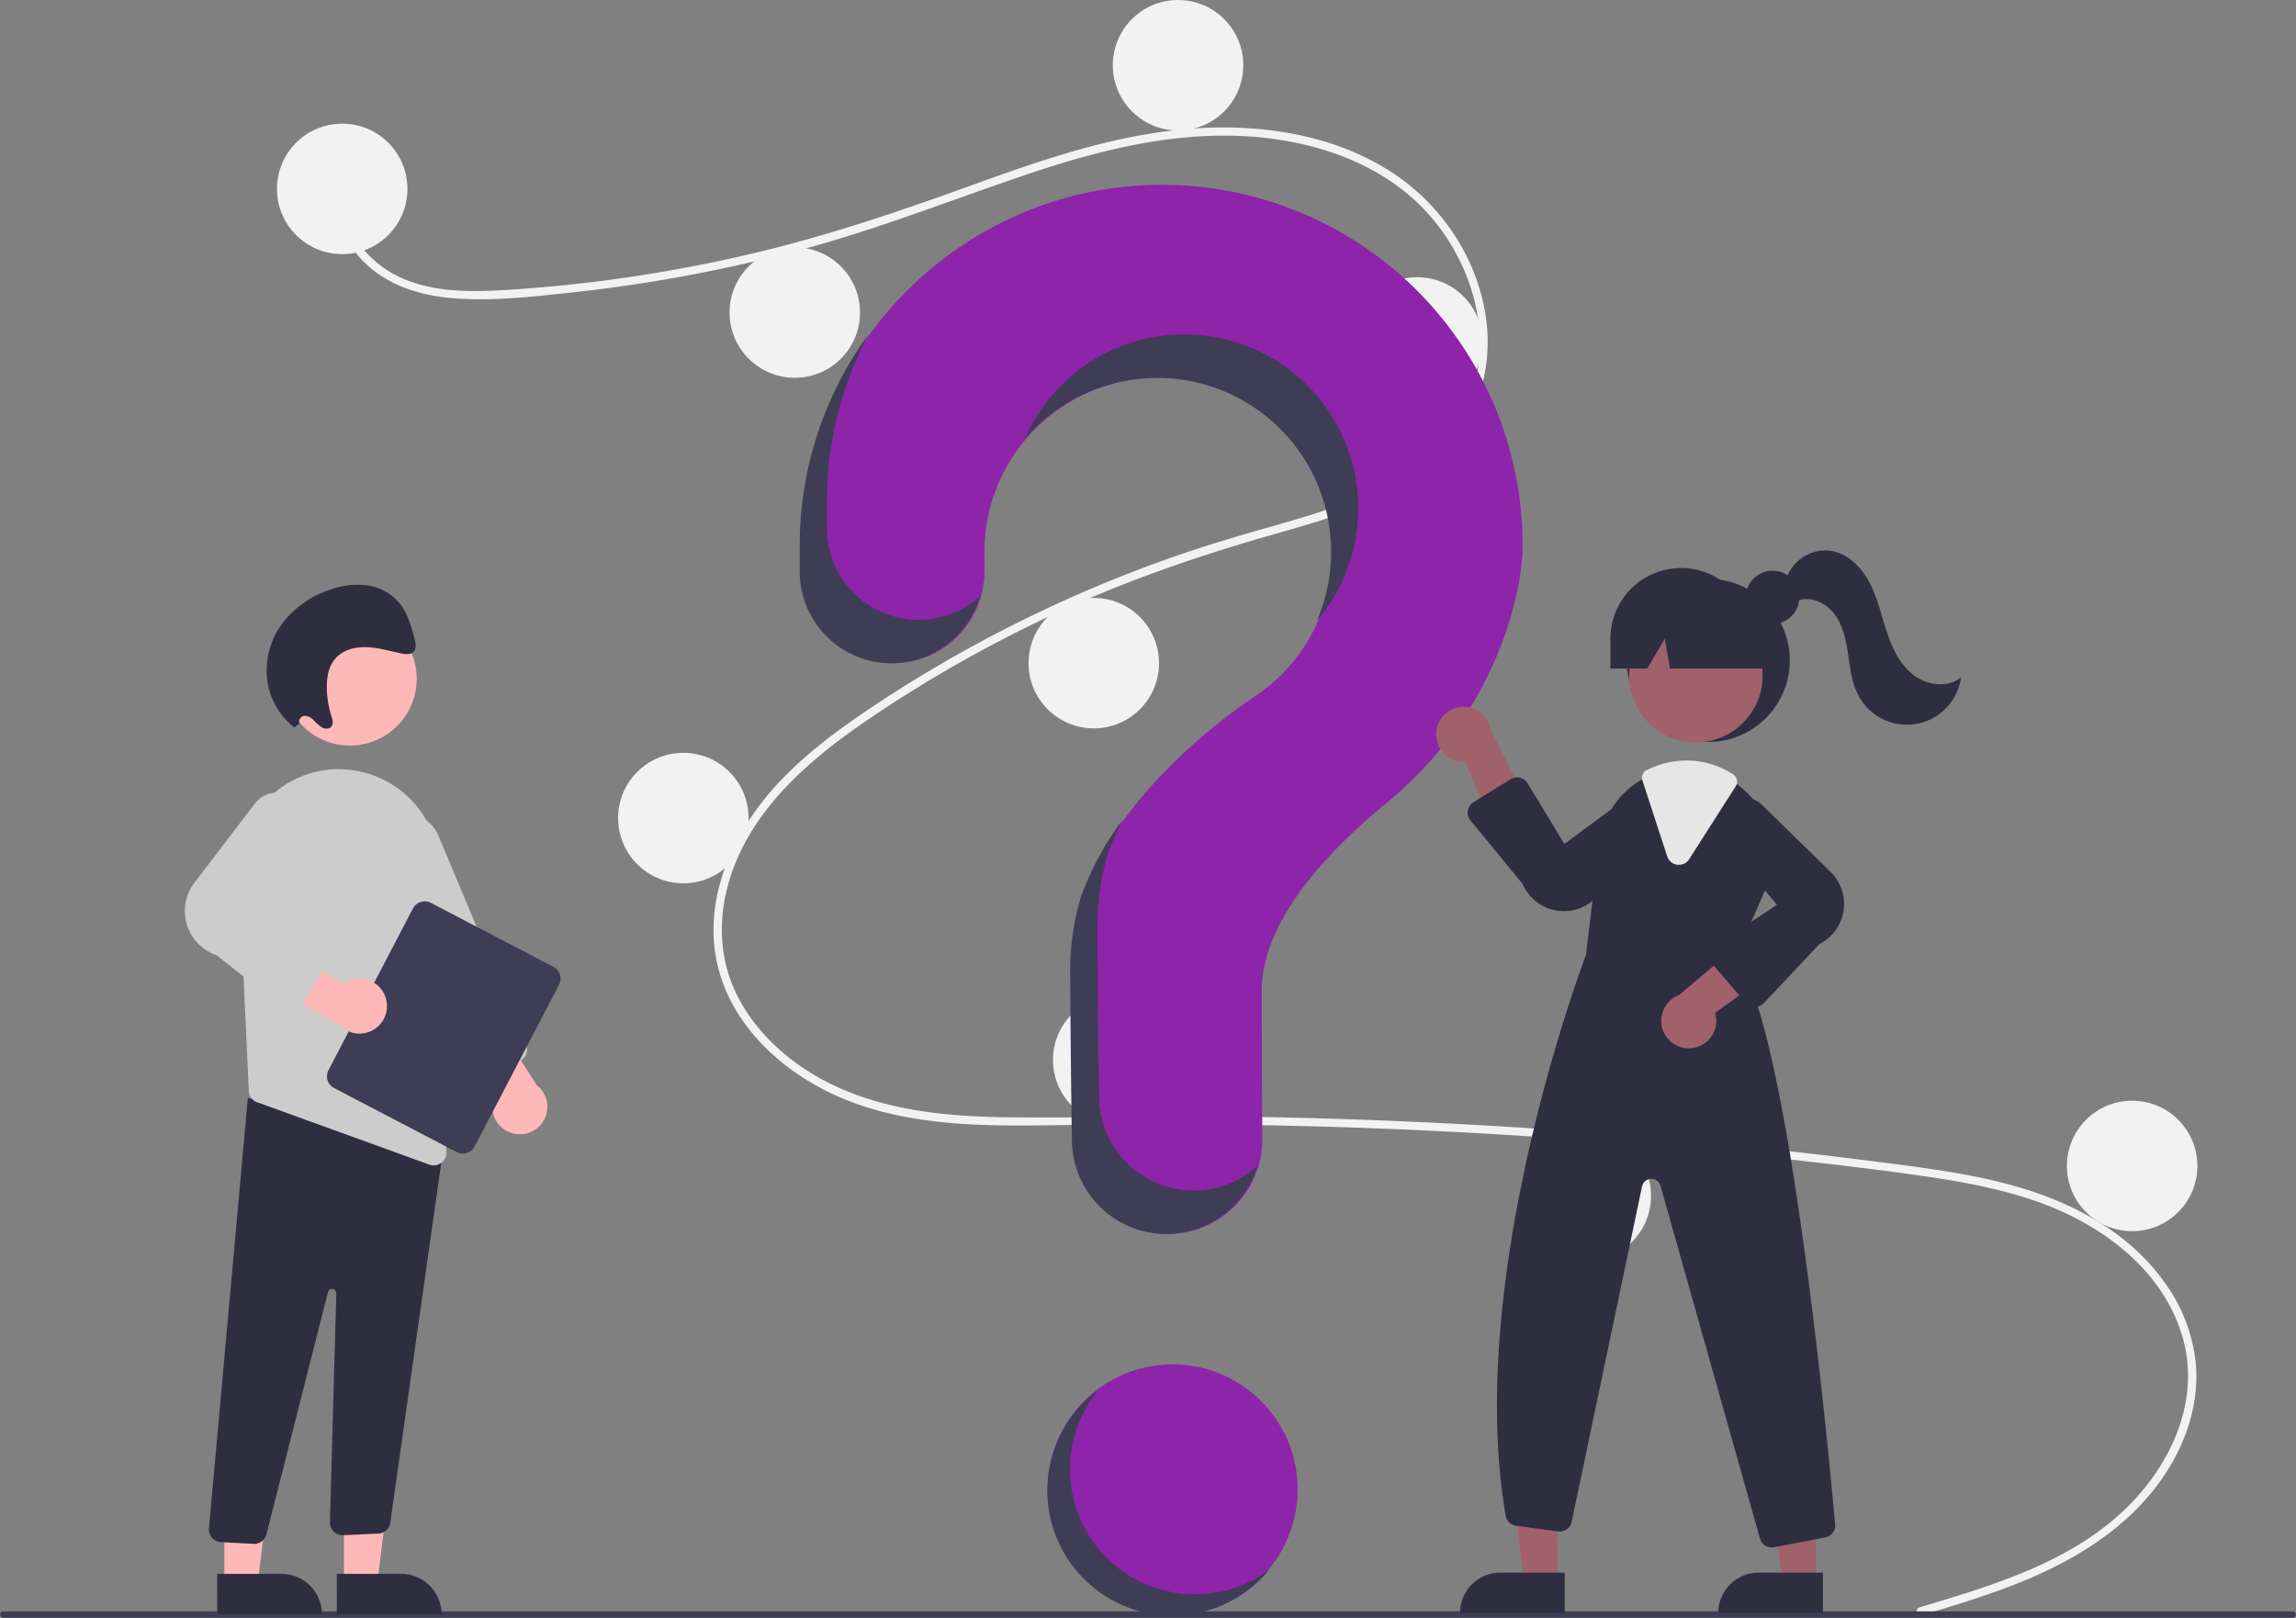 <svg xmlns="http://www.w3.org/2000/svg" data-name="Layer 1" width="844.675" height="595.262" viewBox="0 0 844.675 595.262" xmlns:xlink="http://www.w3.org/1999/xlink"><rect x="0" y="0" width="844.675" height="595.262" fill="#808080" stroke="none"/><circle cx="431.393" cy="548" r="46" fill="#8e24aa"/><path d="M883.862,743.785c25.735-7.729,53.094-15.788,73.503-34.161,18.238-16.418,30.55-41.489,22.995-66.112-7.54-24.572-30.124-40.956-53.442-49.105-13.225-4.622-27.061-7.186-40.891-9.2-15.035-2.19-30.136-3.984-45.23-5.71q-91.677-10.486-184.044-12.811c-30.385-.765-60.764-.747-91.152-.306-27.139.394-55.722.384-80.899-11.151-19.578-8.97-37.348-25.289-42.803-46.734-6.297-24.755,5.318-49.964,21.98-67.892,8.783-9.45,19.047-17.404,29.636-24.717,11.487-7.934,23.375-15.306,35.521-22.188a494.634,494.634,0,0,1,74.767-34.468c12.746-4.634,25.68-8.633,38.728-12.321,11.017-3.115,22.068-6.234,32.716-10.477,20.583-8.204,40.161-22.1,45.395-44.881,4.96-21.591-3.403-45.031-18.065-61.071-16.963-18.557-42.539-26.692-67.06-28.008-27.528-1.478-54.422,5.412-80.297,14.156-27.597,9.326-54.599,20.049-82.778,27.603a556.958,556.958,0,0,1-85.196,15.837c-14.082,1.5-28.59,3.193-42.756,2.045-11.872-.962-23.684-4.454-32.434-12.88-7.503-7.225-11.972-17.154-10.435-27.632.279-1.903,3.17-1.094,2.893.798-1.87,12.755,6.8,24.509,17.484,30.529,12.348,6.958,27.374,6.968,41.122,6.172a537.825,537.825,0,0,0,88.515-12.796c28.593-6.531,56.164-15.866,83.704-25.839,26.156-9.472,52.897-18.716,80.84-20.767,24.246-1.78,49.752,1.752,70.874,14.423,18.564,11.136,32.215,29.707,36.565,51.018,4.25,20.825-1.636,41.785-17.4,56.317-16.321,15.046-38.701,21.479-59.557,27.404-26.452,7.514-52.337,16.298-77.392,27.703a485.824,485.824,0,0,0-72.8,40.928c-22.246,15.202-44.201,34.331-51.237,61.451-3.277,12.633-2.672,26.032,2.812,37.965,4.876,10.61,12.907,19.535,22.262,26.419,22.321,16.424,50.453,19.797,77.414,20.132,30.281.377,60.564-.645,90.855-.148q92.599,1.52,184.819,11.273,23.108,2.446,46.158,5.407c13.822,1.776,27.69,3.541,41.278,6.695,24.162,5.608,47.674,16.392,62.692,36.878a61.319,61.319,0,0,1,11.947,30.446c1.051,11.524-1.77,23.069-6.98,33.321-11.532,22.69-33.134,37.123-56.073,46.605-12.287,5.079-25.032,8.926-37.752,12.746-1.853.557-2.645-2.338-.798-2.893Z" transform="translate(-177.662 -152.369)" fill="#f2f2f2"/><circle cx="125.893" cy="69.5" r="24" fill="#f2f2f2"/><circle cx="292.393" cy="115" r="24" fill="#f2f2f2"/><circle cx="433.393" cy="24" r="24" fill="#f2f2f2"/><circle cx="521.393" cy="126" r="24" fill="#f2f2f2"/><circle cx="402.393" cy="244" r="24" fill="#f2f2f2"/><circle cx="251.393" cy="301" r="24" fill="#f2f2f2"/><circle cx="411.393" cy="390" r="24" fill="#f2f2f2"/><circle cx="583.393" cy="440" r="24" fill="#f2f2f2"/><circle cx="784.393" cy="429" r="24" fill="#f2f2f2"/><path d="M604.128,220.373c-71.892.508-130.756,58.93-131.777,130.816-.009.664-.014,5.33-.013,11.434a33.748,33.748,0,0,0,33.744,33.746h0a33.769,33.769,0,0,0,33.761-33.798c-.003-4.152-.006-7.026-.006-7.202a64,64,0,1,1,98.52,53.879l.012.014s-48.028,30.92-62.671,73.335l.012.003a94.004,94.004,0,0,0-3.874,26.768c0,3.725.219,36.321.643,62.778a34.786,34.786,0,0,0,34.79,34.222h0a34.796,34.796,0,0,0,34.794-35.011c-.147-24.229-.227-52.442-.227-54.489,0-26.045,25.125-51.995,45.764-68.917,23.766-19.487,40.868-46.043,47.737-75.999a86.762,86.762,0,0,0,2.499-18.834A132.75,132.75,0,0,0,604.128,220.373Z" transform="translate(-177.662 -152.369)" fill="#8e24aa"/><path d="M1021.147,747.631H178.853a1.191,1.191,0,0,1,0-2.381h842.294a1.191,1.191,0,0,1,0,2.381Z" transform="translate(-177.662 -152.369)" fill="#3f3d56"/><circle cx="628.449" cy="242.996" r="30" fill="#2f2e41"/><polygon points="573.012 582.129 560.753 582.129 554.92 534.841 573.015 534.841 573.012 582.129" fill="#a0616a"/><path d="M551.996,578.626h23.644a0,0,0,0,1,0,0v14.887a0,0,0,0,1,0,0H537.109a0,0,0,0,1,0,0v0A14.887,14.887,0,0,1,551.996,578.626Z" fill="#2f2e41"/><polygon points="668.012 582.129 655.753 582.129 649.92 534.841 668.015 534.841 668.012 582.129" fill="#a0616a"/><path d="M646.996,578.626h23.644a0,0,0,0,1,0,0v14.887a0,0,0,0,1,0,0H632.109a0,0,0,0,1,0,0v0A14.887,14.887,0,0,1,646.996,578.626Z" fill="#2f2e41"/><circle cx="623.89" cy="248.61" r="24.561" fill="#a0616a"/><path d="M816.191,504.775l10.99-25.25a31.383,31.383,0,0,0-6.95-35.6,31.873,31.873,0,0,0-3.07-2.67,30.935,30.935,0,0,0-18.99-6.57,32.179,32.179,0,0,0-13.4,2.98c-.36.16-.71.33-1.07.5-.69.33-1.37.69-2.03,1.06a31.678,31.678,0,0,0-15.7,23.88l-4.85,40.64c-1.22,3.19-44.74,118.39-29.52,206.34a4.467,4.467,0,0,0,3.82,3.67l15.43,2.1a4.497,4.497,0,0,0,5.01-3.53l25.89-123.41a3.503,3.503,0,0,1,6.8-.23l36.58,129.78a4.471,4.471,0,0,0,4.31,3.28,5.122,5.122,0,0,0,.87-.08l18.85-3.63a4.471,4.471,0,0,0,3.63-4.81C850.021,682.335,835.301,527.605,816.191,504.775Z" transform="translate(-177.662 -152.369)" fill="#2f2e41"/><path d="M706.102,421.419A10.056,10.056,0,0,0,716.696,432.623l13.729,32.992,10.385-15.394-14.629-28.97a10.11,10.11,0,0,0-20.079.169Z" transform="translate(-177.662 -152.369)" fill="#a0616a"/><path d="M800.19,537.996a10.056,10.056,0,0,0,8.427-12.913l28.885-21.038-17.39-6.512-24.764,20.977a10.11,10.11,0,0,0,4.842,19.487Z" transform="translate(-177.662 -152.369)" fill="#a0616a"/><path d="M753.102,487.61a17.057,17.057,0,0,1-3.298-.325,16.305,16.305,0,0,1-11.948-9.616l-19.234-23.453a4.501,4.501,0,0,1,1.111-6.681l13.684-8.471a4.5,4.5,0,0,1,6.215,1.49l13.556,22.334L779.15,443.702A9.721,9.721,0,0,1,790.46,459.264l-25.912,23.637A16.253,16.253,0,0,1,753.102,487.61Z" transform="translate(-177.662 -152.369)" fill="#2f2e41"/><path d="M823.252,522.883c-.035,0-.071,0-.106-.001a4.508,4.508,0,0,1-3.311-1.57l-12.166-14.193a4.5,4.5,0,0,1,.92-6.673l22.781-15.188-20.638-24.812a9.721,9.721,0,0,1,14.887-12.183l25.084,24.513a16.525,16.525,0,0,1-3.675,26.94l-20.501,21.754A4.507,4.507,0,0,1,823.252,522.883Z" transform="translate(-177.662 -152.369)" fill="#2f2e41"/><path d="M795.307,470.584a4.632,4.632,0,0,1-.584-.037,4.461,4.461,0,0,1-3.71-3.069l-9.142-28.029a3.083,3.083,0,0,1,1.594-3.725l.297-.14c.269-.128.535-.254.807-.375a32.574,32.574,0,0,1,13.603-3.023,31.327,31.327,0,0,1,17.161,5.157,3.13,3.13,0,0,1,.901,4.294L799.084,468.504A4.455,4.455,0,0,1,795.307,470.584Z" transform="translate(-177.662 -152.369)" fill="#e6e6e6"/><circle cx="652.101" cy="219.786" r="9.817" fill="#2f2e41"/><path d="M796.111,361.365h0a26,26,0,0,0-26,26v11h13.529l6.471-11,1.941,11h41.059l-11-11A26,26,0,0,0,796.111,361.365Z" transform="translate(-177.662 -152.369)" fill="#2f2e41"/><path d="M834.809,365.431a15.15,15.15,0,0,1,16.481-10.396c6.256,1.046,11.202,6.075,14.149,11.691s4.308,11.903,6.289,17.928,4.791,12.084,9.793,15.984,12.677,4.958,17.59.946a20.118,20.118,0,0,1-37.477,7.181c-2.592-4.612-3.261-10.017-4.03-15.251s-1.767-10.65-4.862-14.94-8.888-7.093-13.804-5.139Z" transform="translate(-177.662 -152.369)" fill="#2f2e41"/><path d="M515.609,380.408h0a33.748,33.748,0,0,1-33.744-33.746c-0-6.104.004-10.771.013-11.434a131.507,131.507,0,0,1,15.359-59.909,131.803,131.803,0,0,0-25.359,75.909c-.009.664-.014,5.33-.013,11.434a33.748,33.748,0,0,0,33.744,33.746h0A33.773,33.773,0,0,0,538.097,371.817,33.622,33.622,0,0,1,515.609,380.408Z" transform="translate(-177.662 -152.369)" fill="#3f3d56"/><path d="M606.415,291.478a64.004,64.004,0,0,1,55.659,89.413,63.997,63.997,0,1,0-107.426-66.985A63.871,63.871,0,0,1,606.415,291.478Z" transform="translate(-177.662 -152.369)" fill="#3f3d56"/><path d="M616.797,590.408h0a34.787,34.787,0,0,1-34.79-34.222c-.423-26.456-.643-59.052-.643-62.778a94.004,94.004,0,0,1,3.874-26.768l-.012-.003a95.069,95.069,0,0,1,5.494-12.701,110.047,110.047,0,0,0-15.494,28.701l.012.003a94.004,94.004,0,0,0-3.874,26.768c0,3.725.219,36.321.643,62.778a34.787,34.787,0,0,0,34.79,34.222h0a34.803,34.803,0,0,0,33.402-25.048A34.66,34.66,0,0,1,616.797,590.408Z" transform="translate(-177.662 -152.369)" fill="#3f3d56"/><polygon points="126.541 582.585 138.8 582.584 144.633 535.296 126.538 535.297 126.541 582.585" fill="#ffb8b8"/><path d="M301.576,731.451H340.107a0,0,0,0,1,0,0v14.887a0,0,0,0,1,0,0H316.463A14.887,14.887,0,0,1,301.576,731.451v0A0,0,0,0,1,301.576,731.451Z" transform="translate(464.054 1325.404) rotate(179.997)" fill="#2f2e41"/><polygon points="82.541 582.585 94.8 582.584 100.633 535.296 82.538 535.297 82.541 582.585" fill="#ffb8b8"/><path d="M257.576,731.451H296.107a0,0,0,0,1,0,0v14.887a0,0,0,0,1,0,0H272.463A14.887,14.887,0,0,1,257.576,731.451v0A0,0,0,0,1,257.576,731.451Z" transform="translate(376.054 1325.406) rotate(179.997)" fill="#2f2e41"/><path d="M270.917,720.411l-11.975-.63a4.673,4.673,0,0,1-4.419-4.967l14.313-158.466,65.911,17.786,6.35-1.732L321.239,712.686a4.696,4.696,0,0,1-4.358,3.945l-12.909.601a4.674,4.674,0,0,1-4.931-4.796l2.339-84.196a1.558,1.558,0,0,0-3.083-.36L275.739,716.692a4.646,4.646,0,0,1-4.569,3.725C271.086,720.418,271.002,720.416,270.917,720.411Z" transform="translate(-177.662 -152.369)" fill="#2f2e41"/><circle cx="128.742" cy="249.759" r="24.561" fill="#ffb8b8"/><path d="M265.512,474.287l2.701,58.267.976,21.199a4.642,4.642,0,0,0,3.074,4.175l63.336,22.943a4.477,4.477,0,0,0,1.6.28,4.644,4.644,0,0,0,4.664-4.788L339.266,471.597A36.93,36.93,0,0,0,308.522,435.92c-.613-.093-1.236-.187-1.859-.27a36.249,36.249,0,0,0-29.165,9.441,37.236,37.236,0,0,0-11.986,29.196Z" transform="translate(-177.662 -152.369)" fill="#ccc"/><path d="M365.855,569.245a10.064,10.064,0,0,1-5.369-15.227l-21.478-28.56,18.534-1.147,17.554,27.297a10.111,10.111,0,0,1-9.242,17.637Z" transform="translate(-177.662 -152.369)" fill="#ffb8b8"/><path d="M350.753,548.85a4.644,4.644,0,0,1-2.541-2.518L315.854,469.237a12.463,12.463,0,1,1,22.984-9.647l32.358,77.095a4.679,4.679,0,0,1-2.5,6.118l-14.365,6.029a4.642,4.642,0,0,1-3.577.017Z" transform="translate(-177.662 -152.369)" fill="#ccc"/><path d="M298.508,546.131,329.587,486.622a4.878,4.878,0,0,1,6.575-2.063l45.112,23.56a4.878,4.878,0,0,1,2.063,6.575l-31.079,59.509a4.878,4.878,0,0,1-6.575,2.063L300.571,552.706A4.878,4.878,0,0,1,298.508,546.131Z" transform="translate(-177.662 -152.369)" fill="#3f3d56"/><path d="M319.351,518.943a10.064,10.064,0,0,0-15.517-4.46l-29.778-19.754-.051,18.57L302.29,529.21a10.111,10.111,0,0,0,17.06-10.267Z" transform="translate(-177.662 -152.369)" fill="#ffb8b8"/><path d="M281.701,523.119l-24.337-19.278a17.163,17.163,0,0,1-7.823-27.135l22.097-28.96a10.096,10.096,0,0,1,17.13,10.284l-17.484,28.6,25.694,12.187a4.674,4.674,0,0,1,1.948,6.72l-10.372,16.414a4.682,4.682,0,0,1-3.167,2.111c-.026.004-.051.008-.077.012A4.696,4.696,0,0,1,281.701,523.119Z" transform="translate(-177.662 -152.369)" fill="#ccc"/><path d="M287.845,418.574a2.135,2.135,0,0,1,1.856-2.819,4.93,4.93,0,0,1,3.476,1.715,13.833,13.833,0,0,0,3.071,2.637c1.188.599,2.8.514,3.477-.628.636-1.072.2-2.508-.185-3.753a36.907,36.907,0,0,1-1.63-9.77c-.111-3.7.411-7.562,2.46-10.448,2.644-3.725,7.371-5.139,11.845-5.036s8.875,1.484,13.307,2.357c1.53.301,3.328.456,4.352-.73,1.088-1.261.688-3.301.226-5.004-1.201-4.417-2.475-8.985-5.265-12.552a18.898,18.898,0,0,0-12.061-6.79,28.938,28.938,0,0,0-13.462,1.528,36.096,36.096,0,0,0-17.683,12.319,29.236,29.236,0,0,0-5.578,21.6,26.667,26.667,0,0,0,9.886,16.855Z" transform="translate(-177.662 -152.369)" fill="#2f2e41"/><path d="M598.92,735.149a45.994,45.994,0,0,1-17.07-71.489,45.997,45.997,0,1,0,62.569,66.464A45.969,45.969,0,0,1,598.92,735.149Z" transform="translate(-177.662 -152.369)" fill="#3f3d56"/></svg>